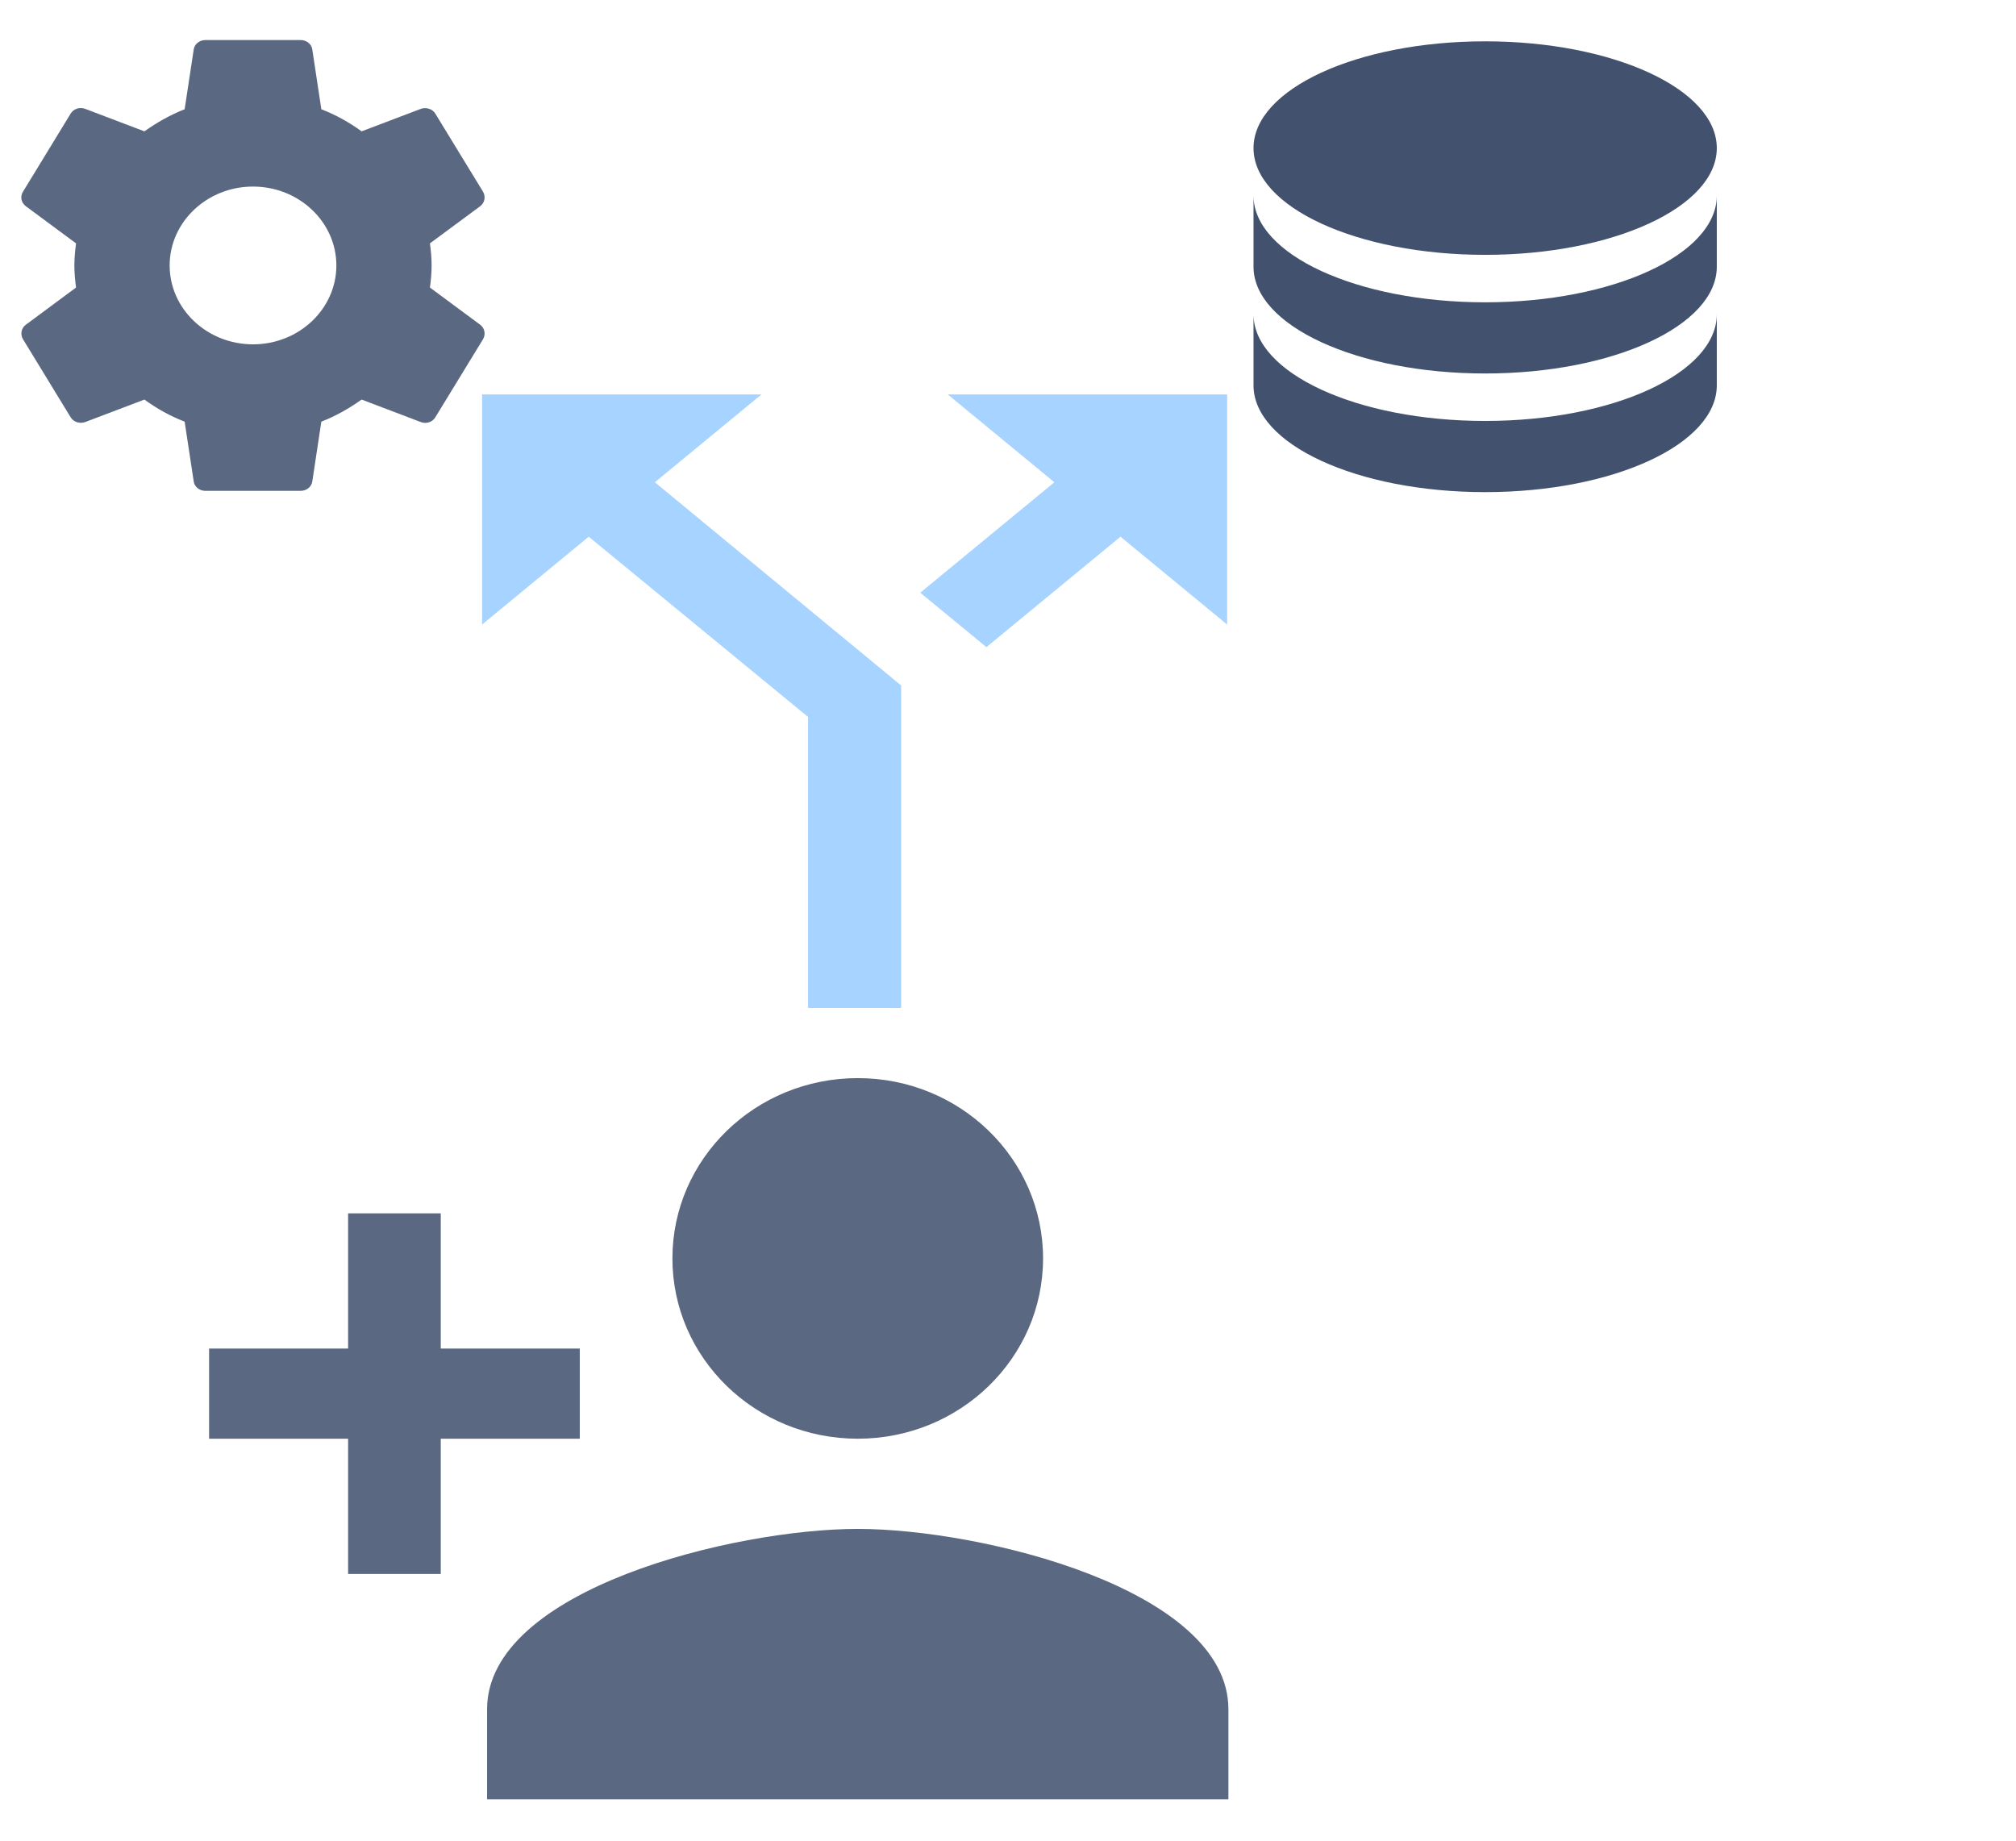 <svg width="46" height="42" viewBox="0 0 46 42" fill="none" xmlns="http://www.w3.org/2000/svg">
<path d="M39.173 4.462V6.086C39.173 7.431 36.806 8.522 33.887 8.522C30.968 8.522 28.602 7.431 28.602 6.086V4.462C28.602 5.807 30.968 6.898 33.887 6.898C36.806 6.898 39.173 5.807 39.173 4.462ZM28.602 7.168C28.602 8.514 30.968 9.605 33.887 9.605C36.806 9.605 39.173 8.514 39.173 7.168V8.793C39.173 10.138 36.806 11.229 33.887 11.229C30.968 11.229 28.602 10.138 28.602 8.793V7.168ZM33.887 5.815C30.968 5.815 28.602 4.724 28.602 3.379C28.602 2.034 30.968 0.943 33.887 0.943C36.806 0.943 39.173 2.034 39.173 3.379C39.173 4.724 36.806 5.815 33.887 5.815Z" fill="#42526E"/>
<path d="M9.81 6.561C9.832 6.397 9.848 6.232 9.848 6.057C9.848 5.882 9.832 5.718 9.81 5.553L10.957 4.705C11.06 4.627 11.087 4.489 11.022 4.375L9.935 2.596C9.87 2.483 9.723 2.442 9.604 2.483L8.251 2.997C7.968 2.791 7.664 2.622 7.332 2.493L7.126 1.13C7.11 1.007 6.995 0.914 6.86 0.914H4.686C4.55 0.914 4.436 1.007 4.42 1.13L4.213 2.493C3.882 2.622 3.577 2.797 3.295 2.997L1.942 2.483C1.817 2.437 1.676 2.483 1.61 2.596L0.524 4.375C0.453 4.489 0.485 4.627 0.589 4.705L1.735 5.553C1.714 5.718 1.697 5.887 1.697 6.057C1.697 6.227 1.714 6.397 1.735 6.561L0.589 7.41C0.485 7.487 0.458 7.626 0.524 7.739L1.61 9.518C1.676 9.631 1.822 9.673 1.942 9.631L3.295 9.117C3.577 9.323 3.882 9.493 4.213 9.621L4.42 10.984C4.436 11.107 4.55 11.2 4.686 11.2H6.86C6.995 11.2 7.11 11.107 7.126 10.984L7.332 9.621C7.664 9.493 7.968 9.318 8.251 9.117L9.604 9.631C9.729 9.678 9.87 9.631 9.935 9.518L11.022 7.739C11.087 7.626 11.06 7.487 10.957 7.41L9.81 6.561V6.561ZM5.773 7.857C4.724 7.857 3.871 7.05 3.871 6.057C3.871 5.065 4.724 4.257 5.773 4.257C6.822 4.257 7.675 5.065 7.675 6.057C7.675 7.05 6.822 7.857 5.773 7.857Z" fill="#42526E" fill-opacity="0.87"/>
<path d="M19.572 32.828C21.908 32.828 23.8 30.987 23.8 28.714C23.8 26.441 21.908 24.6 19.572 24.6C17.235 24.6 15.343 26.441 15.343 28.714C15.343 30.987 17.235 32.828 19.572 32.828ZM10.057 30.771V27.686H7.943V30.771H4.771V32.828H7.943V35.914H10.057V32.828H13.229V30.771H10.057ZM19.572 34.886C16.749 34.886 11.114 36.264 11.114 39V41.057H28.029V39C28.029 36.264 22.394 34.886 19.572 34.886Z" fill="#42526E" fill-opacity="0.87"/>
<path d="M21.625 9L24.058 11.004L20.998 13.524L22.507 14.766L25.567 12.246L28 14.25V9H21.625ZM17.375 9H11V14.25L13.433 12.246L18.438 16.359V23H20.562V15.641L14.942 11.004L17.375 9Z" fill="#99CCFF" fill-opacity="0.87"/>
</svg>

